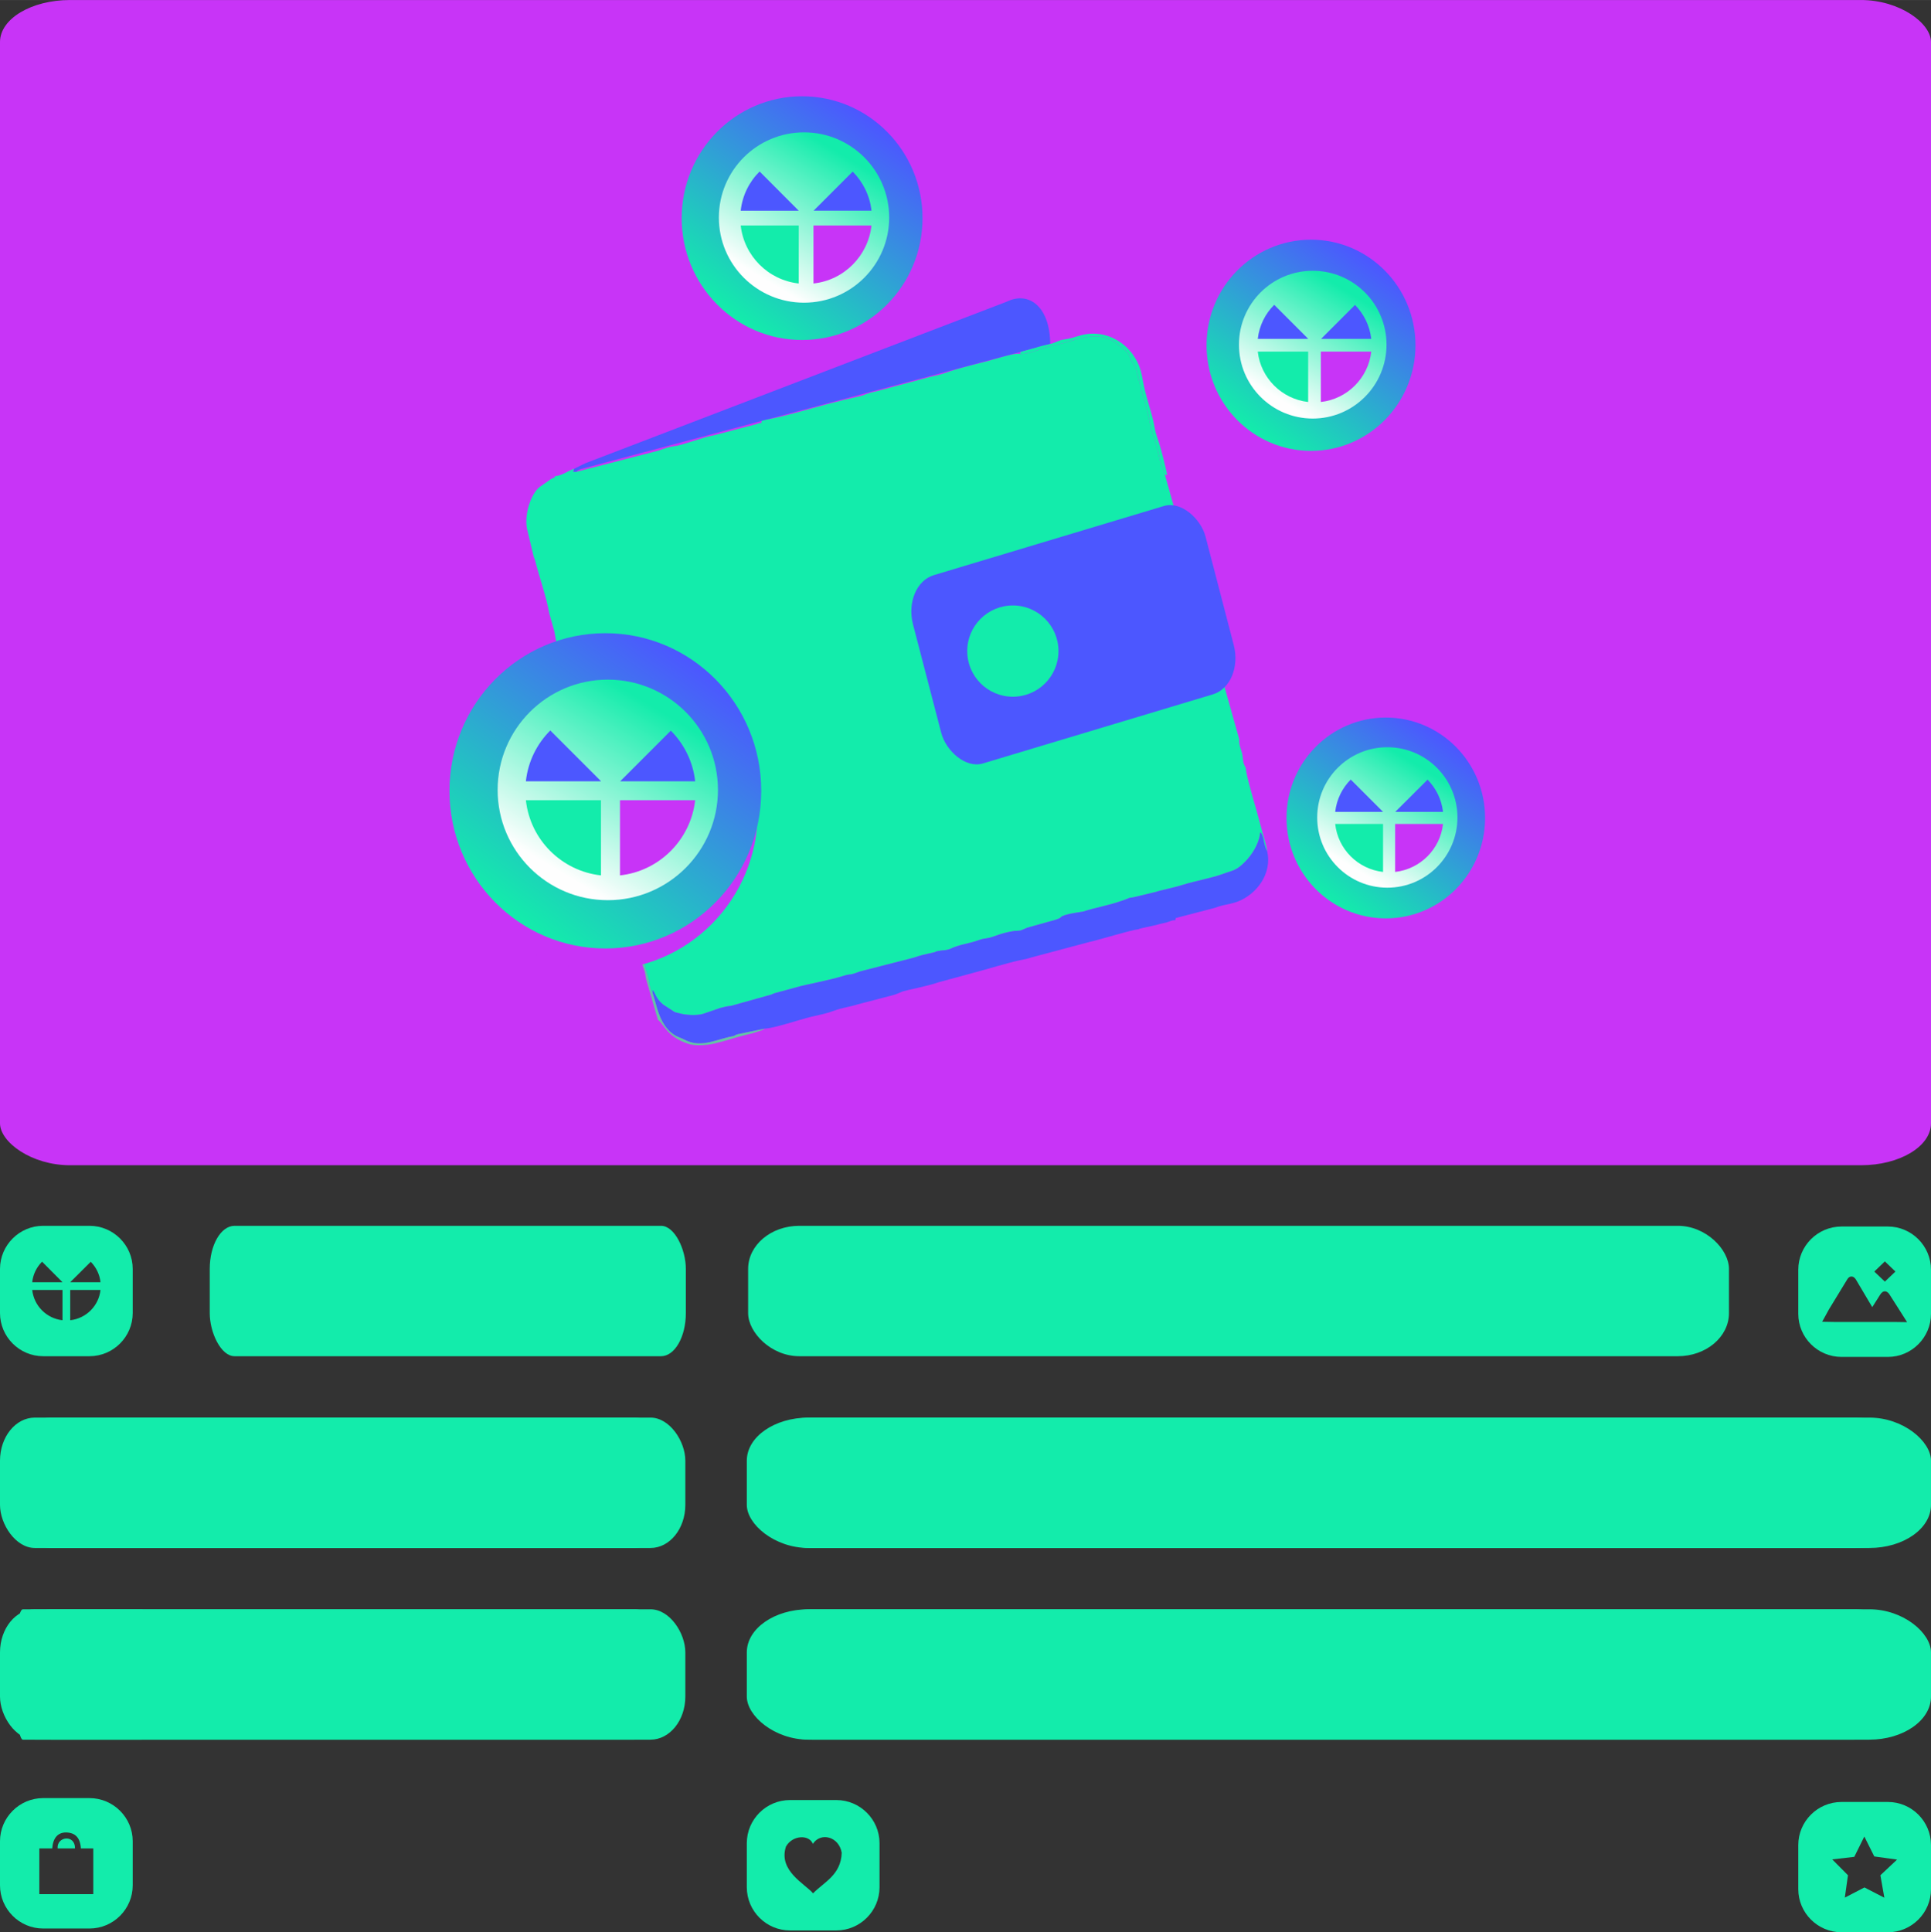 <?xml version="1.0" encoding="UTF-8"?>
<!DOCTYPE svg PUBLIC "-//W3C//DTD SVG 1.1//EN" "http://www.w3.org/Graphics/SVG/1.1/DTD/svg11.dtd">
<!-- Creator: CorelDRAW X6 -->
<svg xmlns="http://www.w3.org/2000/svg" xml:space="preserve" width="188.114mm" height="188.218mm" version="1.1" style="shape-rendering:geometricPrecision; text-rendering:geometricPrecision; image-rendering:optimizeQuality; fill-rule:evenodd; clip-rule:evenodd"
viewBox="0 0 19002 19012"
 xmlns:xlink="http://www.w3.org/1999/xlink">
 <rect x="0" y="0" width="19002" height="19012" fill="#333333" stroke="none"/>
 <defs>
  <style type="text/css">
   <![CDATA[
    .fil1 {fill:#13ECAB}
    .fil2 {fill:#4C57FF}
    .fil3 {fill:#62C6A3}
    .fil0 {fill:#C834F7}
    .fil4 {fill:url(#id0)}
    .fil5 {fill:url(#id1)}
   ]]>
  </style>
  <linearGradient id="id0" gradientUnits="objectBoundingBox" x1="78.61%" y1="9.818%" x2="21.39%" y2="90.182%">
   <stop offset="0" style="stop-color:#4C57FF"/>
   <stop offset="1" style="stop-color:#13ECAB"/>
  </linearGradient>
  <linearGradient id="id1" gradientUnits="objectBoundingBox" x1="72.244%" y1="13.005%" x2="27.756%" y2="86.996%">
   <stop offset="0" style="stop-color:#13ECAB"/>
   <stop offset="1" style="stop-color:#FEFEFE"/>
  </linearGradient>
 </defs>
 <g id="Layer_x0020_1">
  <g id="_302860712">
   <g>
    <rect class="fil0" width="19002" height="11465" rx="689" ry="413"/>
    <rect class="fil1" x="157" y="13948" width="6587" height="1283" rx="343" ry="424"/>
    <rect class="fil1" x="157" y="15834" width="6587" height="1283" rx="343" ry="424"/>
    <rect class="fil1" x="7392" y="13948" width="11453" height="1283" rx="597" ry="424"/>
    <rect class="fil1" x="7392" y="15834" width="11453" height="1283" rx="597" ry="424"/>
    <rect class="fil1" x="2064" y="12061" width="4685" height="1283" rx="244" ry="424"/>
    <rect class="fil1" x="7362" y="12061" width="9652" height="1283" rx="503" ry="424"/>
    <rect class="fil1" x="157" y="15834" width="1306" height="1283" rx="68" ry="424"/>
    <rect class="fil1" y="13948" width="6587" height="1283" rx="343" ry="424"/>
    <rect class="fil1" y="15834" width="6587" height="1283" rx="343" ry="424"/>
    <rect class="fil1" x="7349" y="13948" width="11653" height="1283" rx="607" ry="424"/>
    <rect class="fil1" x="7349" y="15834" width="11653" height="1283" rx="607" ry="424"/>
    <path class="fil1" d="M424 17692l457 0c234,0 425,191 425,424l0 434c0,234 -191,425 -425,425l-457 0c-233,0 -424,-191 -424,-425l0 -434c0,-233 191,-424 424,-424zm-37 495l127 0c7,-103 56,-158 137,-157 87,2 138,49 145,157l122 0 0 450 -531 0 0 -450zm180 0l171 0c3,-140 -181,-120 -171,0z"/>
    <path class="fil1" d="M18121 17730l457 0c233,0 424,190 424,424l0 434c0,233 -191,424 -424,424l-457 0c-234,0 -425,-191 -425,-424l0 -434c0,-234 191,-424 425,-424zm225 340l-99 200 -217 25 155 156 -31 220 193 -100 196 101 -39 -221 164 -154 -224 -31 -98 -196z"/>
    <path class="fil1" d="M424 12061l457 0c234,0 425,191 425,424l0 434c0,234 -191,425 -425,425l-457 0c-233,0 -424,-191 -424,-425l0 -434c0,-233 191,-424 424,-424zm191 929c-157,-17 -281,-142 -298,-298l298 0 0 298zm374 -298c-17,157 -142,281 -298,298l0 -298 298 0zm-374 -76l-298 0c8,-78 44,-149 97,-202l201 202 0 0 0 0zm278 -201c52,53 88,123 96,201l-298 0 202 -201z"/>
    <path class="fil1" d="M7774 17711l456 0c234,0 425,191 425,424l0 434c0,234 -191,425 -425,425l-456 0c-234,0 -425,-191 -425,-425l0 -434c0,-233 191,-424 425,-424zm225 431c-37,-94 -201,-87 -265,27 -77,239 188,366 267,460 109,-112 274,-180 282,-399 -27,-160 -207,-206 -284,-88z"/>
    <path class="fil1" d="M18121 12068l457 0c233,0 424,191 424,425l0 434c0,233 -191,424 -424,424l-457 0c-234,0 -425,-191 -425,-424l0 -434c0,-234 191,-425 425,-425zm323 443l104 -100 104 100 -104 99 -104 -99zm-446 372l178 -292c23,-42 61,-40 85,-5l163 275 75 -118c29,-52 72,-49 100,2l83 130 85 134 -133 -2 -129 0 -459 0 -115 -2 67 -122z"/>
   </g>
   <g>
    <g>
     <path class="fil1" d="M10038 3482c-49,-16 -263,56 -321,71 -105,27 -210,51 -317,84 -58,17 -89,31 -146,47 -55,15 -114,25 -164,41l-471 126c-112,24 -102,34 -157,47l-160 37c-54,13 -115,29 -165,42 -107,27 -565,165 -641,152l-4 33c-31,-1 -34,7 -53,12l-396 104c-34,8 -82,17 -114,28l-217 67c-103,30 -72,2 -234,61l-806 208 -31 -2 9 -28c-68,22 -107,64 -192,74 -6,20 40,-11 -37,28l-106 74c-94,67 -167,299 -122,443l57 239c6,22 13,32 18,52 42,170 106,338 137,512l49 174c20,91 -1,41 44,175 6,-38 -2,0 79,-25 186,-58 268,-67 469,-61 37,1 59,6 98,8 64,3 41,3 84,20 45,17 45,-5 166,39 44,16 123,37 161,55 28,13 31,24 65,38 71,30 103,50 158,101 2,1 4,3 5,4l29 32c32,33 153,105 261,241 27,34 47,68 74,103l30 50c13,21 21,34 33,56 44,80 139,289 135,372 39,34 35,95 42,159 16,139 7,423 1,562 -4,119 -68,396 -116,470l-143 240c-34,54 -232,265 -278,299 -87,64 -274,178 -376,203 -28,7 -120,41 -146,52 -3,48 26,152 41,194 24,68 14,126 53,180l-2 -34c33,37 27,79 105,144l112 73c9,4 40,11 50,13 57,17 171,24 234,4l154 -53c19,-7 -18,3 17,-5 38,-10 55,-15 102,-20l393 -110c45,-21 48,-16 93,-30l202 -55c18,-6 293,-61 404,-96 86,-27 56,-10 105,-23 35,-9 58,-22 93,-30l504 -129c24,-9 71,-23 96,-29 40,-10 61,-13 102,-23 33,-8 14,-9 48,-15 43,-9 80,-3 126,-25 69,-34 198,-56 227,-67 112,-40 92,-24 149,-38 62,-16 119,-48 247,-67 20,-2 41,-1 59,-4l62 -26c1,0 25,-8 26,-8l244 -68c83,-25 54,-29 80,-40 55,-26 194,-41 206,-45 127,-42 251,-58 414,-118 42,-16 31,-17 74,-21l205 -49c80,-25 175,-40 297,-78 91,-29 281,-66 372,-100 93,-35 128,-32 195,-91 80,-71 144,-161 173,-263 7,-24 6,-39 12,-59 8,8 6,3 13,17 22,41 23,123 54,170 -10,-72 -34,-138 -50,-200 -21,-78 -36,-133 -56,-206 -20,-70 -105,-357 -104,-412 -5,-15 -16,-29 -23,-53 -5,-19 -6,-51 -11,-79 -9,-48 -37,-97 -31,-153l-734 -2612 -49 -141c-13,-84 -56,-210 -80,-296 -14,-52 -21,-83 -34,-145l-116 -436c-16,-61 -11,-42 -28,-63 -53,-64 -15,-94 -118,-160 -25,-16 -91,-107 -252,-112 -130,-4 -284,65 -449,98 -81,17 -213,82 -297,75z"/>
     <rect class="fil2" transform="matrix(0.779 -0.234 0.26 0.999 8882.26 5750.88)" width="3695" height="1855" rx="394" ry="394"/>
     <path class="fil2" d="M6423 9775c36,91 59,327 231,418 26,14 51,20 75,33 154,85 287,15 445,-23 16,-4 28,-4 45,-10 26,-8 6,-6 36,-16l271 -56c100,-6 332,-86 458,-117 89,-21 146,-30 225,-60 74,-28 158,-38 232,-62l341 -89c42,-10 72,-28 107,-40 33,-11 248,-52 349,-89l344 -93c128,-34 336,-98 454,-123 47,-9 76,-15 115,-28l578 -154c92,-20 406,-117 474,-123 9,-9 150,-34 179,-43 39,-12 53,-13 94,-23 27,-6 59,-27 89,-22 13,-37 -11,-14 35,-30l353 -92c24,-9 51,-18 72,-23 53,-13 110,-21 159,-41 185,-74 335,-274 286,-492 -31,-47 -32,-129 -54,-170 -7,-14 -5,-9 -13,-17 -6,20 -5,35 -12,59 -29,102 -93,192 -173,263 -67,59 -102,56 -195,91 -91,34 -281,71 -372,100 -122,38 -217,53 -297,78l-205 49c-43,4 -32,5 -74,21 -163,60 -287,76 -414,118 -12,4 -151,19 -206,45 -26,11 3,15 -80,40l-244 68c-1,0 -25,8 -26,8l-62 26c-18,3 -39,2 -59,4 -128,19 -185,51 -247,67 -57,14 -37,-2 -149,38 -29,11 -158,33 -227,67 -46,22 -83,16 -126,25 -34,6 -15,7 -48,15 -41,10 -62,13 -102,23 -25,6 -72,20 -96,29l-504 129c-35,8 -58,21 -93,30 -49,13 -19,-4 -105,23 -111,35 -386,90 -404,96l-202 55c-45,14 -48,9 -93,30l-393 110c-47,5 -64,10 -102,20 -35,8 2,-2 -17,5l-154 53c-63,20 -177,13 -234,-4 -10,-2 -41,-9 -50,-13l-112 -73c-78,-65 -72,-107 -105,-144l2 34z"/>
     <path class="fil2" d="M5762 4557c-38,17 -76,38 -112,55l-9 28 31 2c10,-12 5,-9 21,-18 9,-5 18,-8 26,-10l4616 -1230c-4,-373 -214,-521 -428,-416l-4145 1589z"/>
     <path class="fil3" d="M7038 8896c-11,59 -183,195 -186,199 -36,41 -73,60 -130,94 -142,83 -82,44 -201,102 -109,54 -197,49 -211,95 2,26 4,70 9,95 4,21 18,52 26,78 7,28 9,59 16,84l113 391c56,37 89,172 306,238 52,16 120,13 175,8 77,-7 217,-51 288,-72 52,-15 93,-25 142,-37 29,-7 44,-12 67,-20 23,-9 56,-15 74,-30l-271 56c-30,10 -10,8 -36,16 -17,6 -29,6 -45,10 -158,38 -291,108 -445,23 -24,-13 -49,-19 -75,-33 -172,-91 -195,-327 -231,-418 -39,-54 -29,-112 -53,-180 -15,-42 -44,-146 -41,-194 26,-11 118,-45 146,-52 102,-25 289,-139 376,-203 46,-34 244,-245 278,-299l143 -240c48,-74 112,-351 116,-470 6,-139 15,-423 -1,-562 -7,-64 -3,-125 -42,-159 1,65 20,149 26,215 7,67 2,161 2,231 0,292 -21,513 -146,771l-134 213c-38,47 -15,44 -55,50z"/>
     <path class="fil1" d="M10038 3482c84,7 216,-58 297,-75 165,-33 319,-102 449,-98 161,5 227,96 252,112 103,66 65,96 118,160 17,21 12,2 28,63l116 436c13,62 20,93 34,145 24,86 67,212 80,296l49 141c8,13 6,8 25,11 -21,-96 -49,-214 -77,-304 -12,-41 -36,-101 -43,-142 -11,-60 -19,-99 -35,-155 -25,-90 -62,-206 -79,-298 -22,-123 -36,-185 -100,-280 -94,-139 -296,-260 -528,-192 -50,15 -95,31 -152,38 -55,6 -79,31 -137,44 -47,10 -103,24 -150,39l-110 30c-53,18 -20,-8 -37,29z"/>
     <circle class="fil1" cx="9967" cy="6406" r="449"/>
    </g>
    <ellipse class="fil0" cx="7866" cy="2309" rx="1185" ry="1199"/>
    <ellipse class="fil4" cx="7893" cy="2146" rx="1185" ry="1199"/>
    <circle class="fil5" cx="7912" cy="2140" r="838"/>
    <path class="fil1" d="M7860 2789c-300,-33 -538,-271 -571,-571l571 0 0 571z"/>
    <path class="fil0" d="M8576 2218c-33,300 -271,539 -571,571l0 -571 571 0z"/>
    <path class="fil2" d="M7860 2073l-571 0c16,-150 84,-285 186,-386l385 386 0 0 0 0z"/>
    <path class="fil2" d="M8391 1688c101,102 169,236 185,385l-570 0 385 -385z"/>
    <ellipse class="fil0" cx="13615" cy="8183" rx="977" ry="988"/>
    <ellipse class="fil4" cx="13637" cy="8048" rx="977" ry="988"/>
    <ellipse class="fil5" cx="13652" cy="8043" rx="690" ry="691"/>
    <path class="fil1" d="M13610 8579c-248,-28 -444,-224 -471,-472l471 0 0 472z"/>
    <path class="fil0" d="M14200 8107c-27,248 -224,444 -471,472l0 -472 471 0z"/>
    <path class="fil2" d="M13610 7988l-471 0c14,-124 70,-235 153,-318l318 318 0 0 0 0z"/>
    <path class="fil2" d="M14048 7671c83,84 138,194 152,317l-470 0 318 -317z"/>
    <g>
     <ellipse class="fil0" cx="12878" cy="3538" rx="1028" ry="1039"/>
     <ellipse class="fil4" cx="12901" cy="3397" rx="1028" ry="1039"/>
     <ellipse class="fil5" cx="12918" cy="3391" rx="726" ry="727"/>
     <path class="fil1" d="M12873 3955c-260,-29 -467,-236 -496,-496l496 0 0 496z"/>
     <path class="fil0" d="M13494 3459c-29,260 -236,467 -496,496l0 -496 496 0z"/>
     <path class="fil2" d="M12873 3334l-496 0c15,-131 74,-248 162,-335l334 334 0 1 0 0z"/>
     <path class="fil2" d="M13334 3000c87,88 145,204 160,334l-494 0 334 -334z"/>
    </g>
    <g>
     <ellipse class="fil0" cx="5922" cy="7992" rx="1534" ry="1551"/>
     <ellipse class="fil4" cx="5957" cy="7781" rx="1534" ry="1551"/>
     <ellipse class="fil5" cx="5981" cy="7772" rx="1084" ry="1085"/>
     <path class="fil1" d="M5914 8613c-388,-43 -697,-351 -739,-740l739 0 0 740z"/>
     <path class="fil0" d="M6841 7873c-44,389 -352,698 -740,740l0 -740 740 0z"/>
     <path class="fil2" d="M5914 7687l-739 0c21,-195 109,-369 240,-500l499 499 0 1 0 0z"/>
     <path class="fil2" d="M6601 7189c131,131 218,304 240,498l-738 0 498 -498z"/>
    </g>
   </g>
  </g>
 </g>
</svg>
